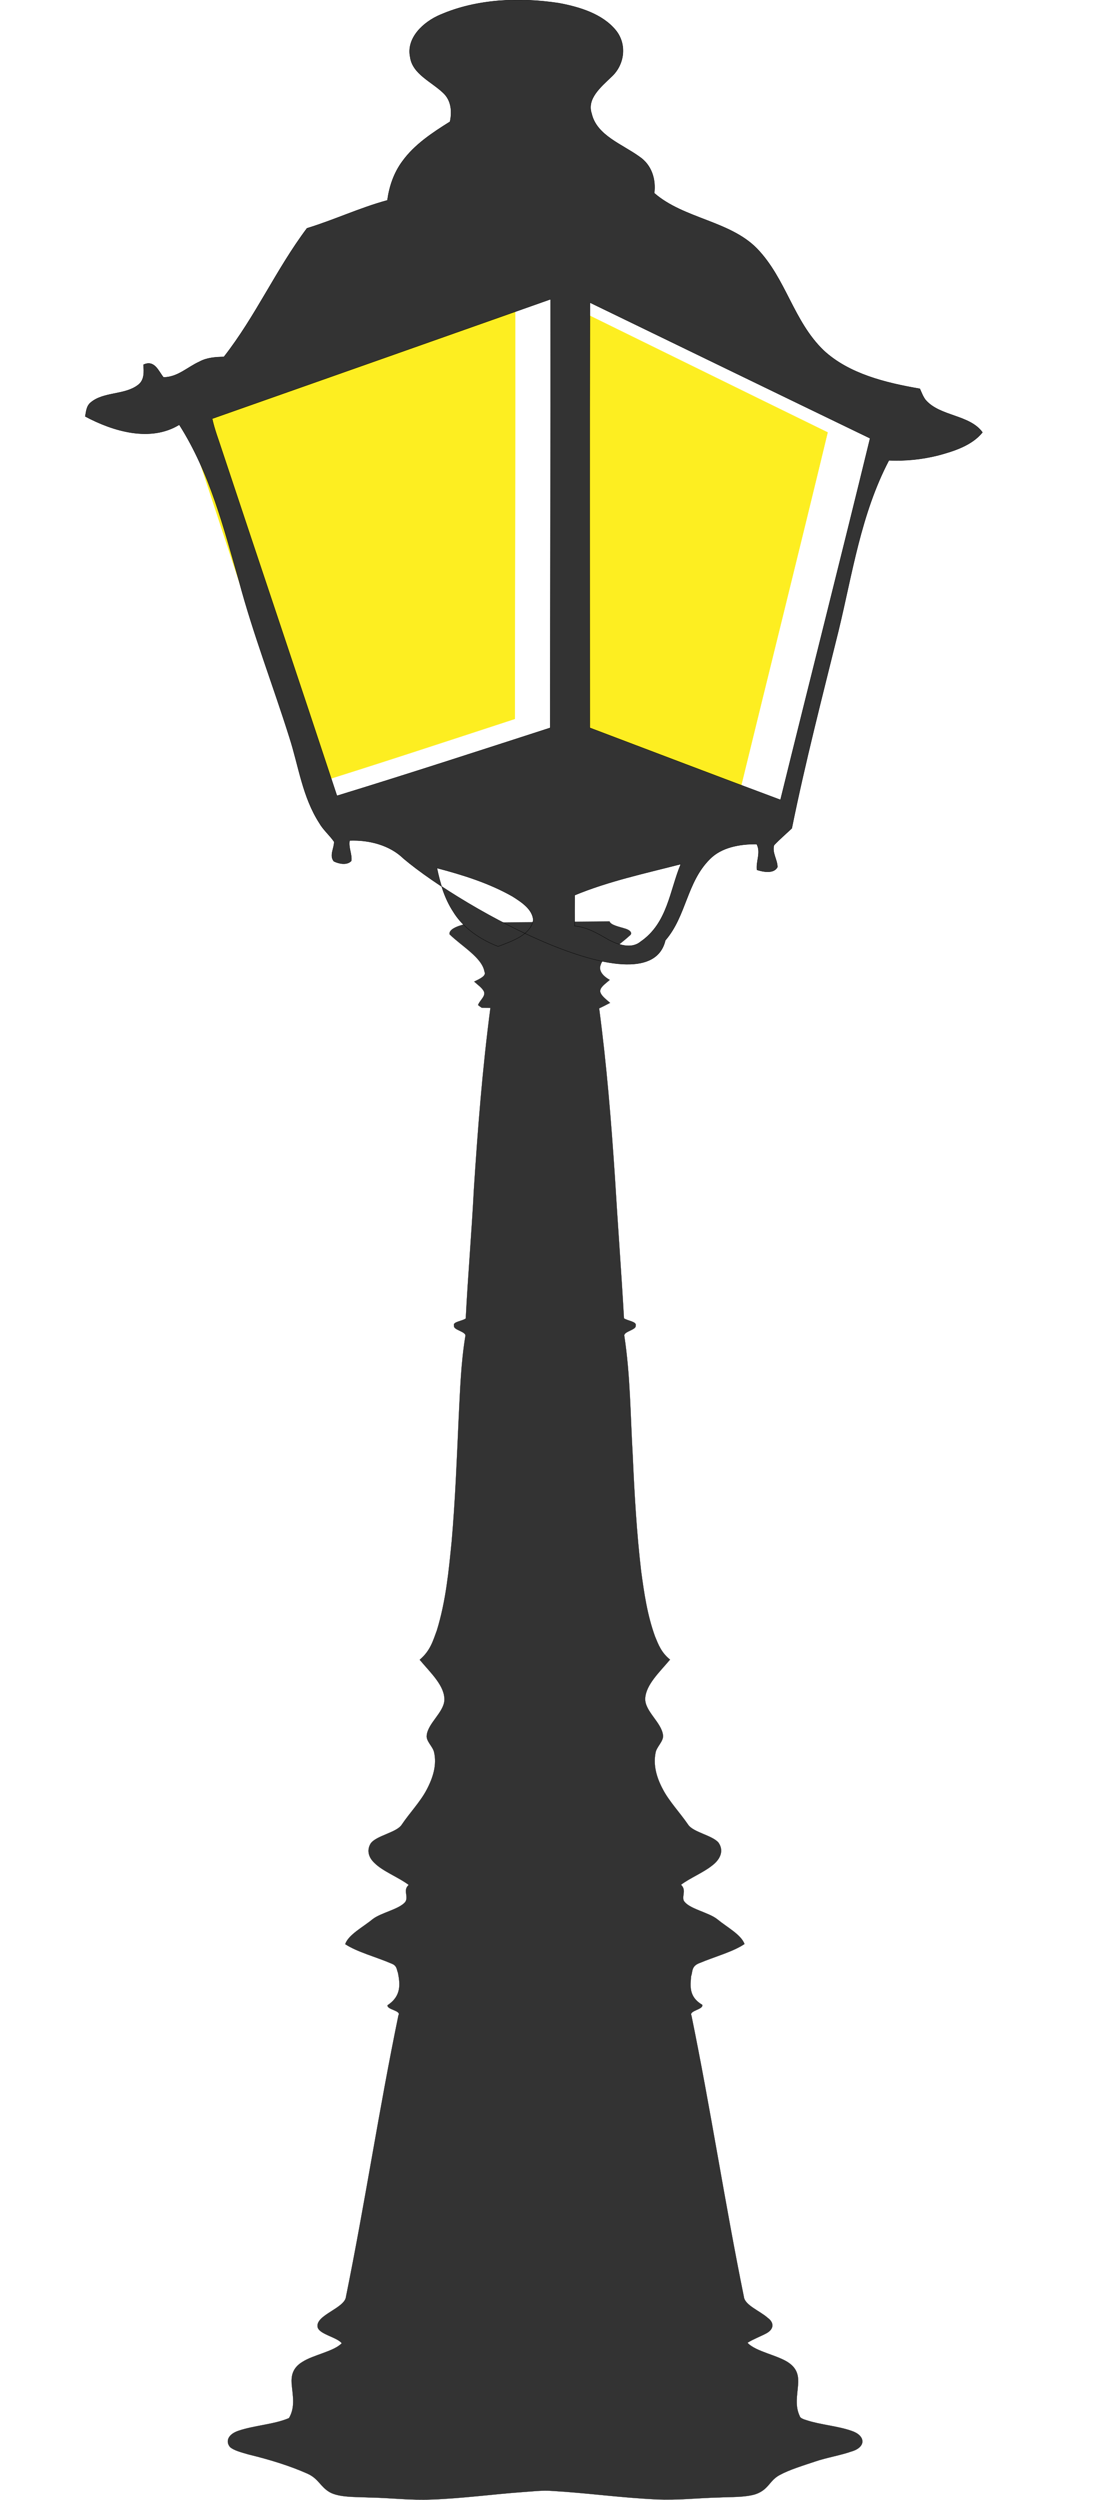 <?xml version="1.0" encoding="UTF-8" standalone="no"?>
<svg
   xmlns:dc="http://purl.org/dc/elements/1.1/"
   xmlns:cc="http://creativecommons.org/ns#"
   xmlns:rdf="http://www.w3.org/1999/02/22-rdf-syntax-ns#"
   xmlns:svg="http://www.w3.org/2000/svg"
   xmlns="http://www.w3.org/2000/svg"
   xmlns:sodipodi="http://sodipodi.sourceforge.net/DTD/sodipodi-0.dtd"
   xmlns:inkscape="http://www.inkscape.org/namespaces/inkscape"
   version="1.1"
   id="Layer_1"
   x="0px"
   y="0px"
   viewBox="341.925 -51.962 7 16"
   enable-background="new 341.925 -51.962 352.075 2105.486"
   xml:space="preserve"
   inkscape:version="0.91 r13725"
   sodipodi:docname="lamp4.svg"
   width="7"
   height="16"><defs
   id="defs14">
	
</defs><sodipodi:namedview
   pagecolor="#ffffff"
   bordercolor="#666666"
   borderopacity="1"
   objecttolerance="10"
   gridtolerance="10"
   guidetolerance="10"
   inkscape:pageopacity="0"
   inkscape:pageshadow="2"
   inkscape:window-width="1680"
   inkscape:window-height="988"
   id="namedview12"
   showgrid="true"
   fit-margin-top="0"
   fit-margin-left="0"
   fit-margin-right="0"
   fit-margin-bottom="0"
   inkscape:zoom="40.580247"
   inkscape:cx="-3.1405685"
   inkscape:cy="9.1823845"
   inkscape:window-x="-8"
   inkscape:window-y="-8"
   inkscape:window-maximized="1"
   inkscape:current-layer="Layer_1"><inkscape:grid
     type="xygrid"
     id="grid4147"
     originx="-1.087841e-006"
     originy="2.45169e-006" /></sodipodi:namedview>
<g
   id="_x23_ffffffff"
   transform="matrix(0.017,0,0,0.017,335.889,-68.325)">
</g>
<path
   style="fill:#333333;stroke:#000000;stroke-width:0.001"
   inkscape:connector-curvature="0"
   id="path5"
   d="m 345.828,-46.066 c 0.009,0.026 0.065,0.035 0.107,0.049 0.029,0.01 0.042,0.029 0.022,0.043 -0.067,0.062 -0.164,0.119 -0.186,0.189 -0.012,0.034 0.012,0.068 0.059,0.094 -0.027,0.024 -0.065,0.048 -0.061,0.076 0.006,0.026 0.037,0.048 0.063,0.071 -0.023,0.012 -0.046,0.024 -0.07,0.035 0.048,0.36 0.077,0.72 0.101,1.08 0.018,0.301 0.041,0.603 0.058,0.904 0.023,0.016 0.083,0.021 0.075,0.046 0.006,0.028 -0.076,0.037 -0.073,0.065 0.039,0.255 0.039,0.51 0.054,0.765 0.011,0.248 0.025,0.495 0.054,0.742 0.019,0.14 0.039,0.28 0.089,0.418 0.021,0.051 0.04,0.103 0.096,0.148 -0.067,0.08 -0.154,0.16 -0.159,0.248 -0.004,0.082 0.105,0.154 0.114,0.236 0.005,0.039 -0.043,0.075 -0.048,0.114 -0.015,0.077 0.006,0.155 0.046,0.23 0.04,0.078 0.11,0.151 0.162,0.227 0.031,0.05 0.155,0.069 0.195,0.116 0.035,0.049 0.016,0.105 -0.042,0.148 -0.055,0.044 -0.141,0.079 -0.198,0.122 0.035,0.032 0.007,0.067 0.017,0.1 0.029,0.054 0.159,0.075 0.216,0.121 0.062,0.051 0.152,0.098 0.174,0.158 -0.074,0.05 -0.191,0.081 -0.286,0.121 -0.056,0.02 -0.045,0.056 -0.056,0.085 -0.005,0.061 -0.016,0.132 0.071,0.183 0.011,0.03 -0.086,0.037 -0.069,0.068 0.123,0.6 0.214,1.201 0.336,1.801 0.006,0.054 0.103,0.09 0.153,0.135 0.04,0.029 0.042,0.07 -0.008,0.098 -0.039,0.021 -0.086,0.038 -0.122,0.061 0.054,0.059 0.202,0.08 0.271,0.133 0.054,0.041 0.056,0.09 0.053,0.136 -0.005,0.067 -0.021,0.135 0.011,0.201 0.002,0.012 0.024,0.02 0.044,0.026 0.088,0.029 0.201,0.037 0.288,0.068 0.09,0.03 0.095,0.104 -0.002,0.132 -0.072,0.025 -0.159,0.039 -0.232,0.064 -0.08,0.027 -0.164,0.052 -0.228,0.087 -0.066,0.036 -0.068,0.092 -0.153,0.122 -0.069,0.021 -0.155,0.017 -0.233,0.021 -0.135,0.003 -0.269,0.019 -0.404,0.012 -0.224,-0.01 -0.441,-0.041 -0.665,-0.054 -0.062,-0.005 -0.123,0.003 -0.184,0.007 -0.197,0.014 -0.389,0.041 -0.588,0.048 -0.135,0.006 -0.268,-0.011 -0.403,-0.013 -0.085,-0.004 -0.188,1.7e-4 -0.249,-0.033 -0.063,-0.036 -0.071,-0.087 -0.145,-0.12 -0.11,-0.049 -0.239,-0.089 -0.375,-0.122 -0.045,-0.013 -0.096,-0.026 -0.12,-0.048 -0.029,-0.035 -0.014,-0.081 0.055,-0.104 0.1,-0.034 0.232,-0.041 0.323,-0.081 0.042,-0.072 0.023,-0.147 0.017,-0.22 -0.003,-0.048 0.004,-0.1 0.068,-0.139 0.071,-0.046 0.202,-0.067 0.253,-0.12 -0.032,-0.04 -0.148,-0.058 -0.155,-0.105 -0.012,-0.076 0.175,-0.119 0.182,-0.193 0.122,-0.6 0.212,-1.201 0.336,-1.801 0.019,-0.03 -0.075,-0.036 -0.07,-0.064 0.091,-0.06 0.08,-0.138 0.067,-0.207 -0.009,-0.021 -0.005,-0.046 -0.042,-0.06 -0.097,-0.042 -0.218,-0.073 -0.296,-0.124 0.021,-0.061 0.113,-0.108 0.176,-0.16 0.055,-0.042 0.167,-0.062 0.208,-0.109 0.025,-0.036 -0.017,-0.076 0.023,-0.11 -0.065,-0.049 -0.166,-0.087 -0.219,-0.14 -0.041,-0.038 -0.05,-0.084 -0.025,-0.125 0.035,-0.051 0.169,-0.07 0.2,-0.122 0.05,-0.074 0.118,-0.145 0.158,-0.221 0.042,-0.079 0.067,-0.161 0.048,-0.242 -0.008,-0.036 -0.052,-0.07 -0.047,-0.107 0.008,-0.077 0.106,-0.145 0.113,-0.222 0.006,-0.093 -0.088,-0.178 -0.158,-0.262 0.069,-0.058 0.086,-0.124 0.11,-0.188 0.058,-0.189 0.076,-0.38 0.095,-0.571 0.023,-0.264 0.033,-0.529 0.045,-0.793 0.009,-0.174 0.014,-0.348 0.043,-0.522 0.002,-0.027 -0.08,-0.037 -0.073,-0.064 -0.011,-0.025 0.053,-0.029 0.075,-0.046 0.014,-0.275 0.038,-0.551 0.052,-0.826 0.025,-0.387 0.055,-0.775 0.106,-1.162 -0.019,-4.3e-4 -0.037,-8.6e-4 -0.056,-10e-4 -0.006,-0.004 -0.018,-0.012 -0.023,-0.017 0.009,-0.029 0.049,-0.055 0.038,-0.085 -0.01,-0.024 -0.04,-0.044 -0.063,-0.065 0.035,-0.017 0.08,-0.037 0.066,-0.063 -0.015,-0.09 -0.144,-0.162 -0.224,-0.24 -0.005,-0.04 0.08,-0.064 0.154,-0.074"
   sodipodi:nodetypes="cccccccccccccccccccccccccccccccccccccccccccccccccccccccccccccccccccccccccccccccccccccccccccc" />
<g
   id="_x23_fdee21ff"
   transform="matrix(0.019,0,0,0.017,335.28,-53.944)">
	<path
   d="m 411.84,271.94 c 37.19,-14.82 74.37,-29.66 111.54,-44.54 0.08,53.27 -0.1,106.55 -0.1,159.83 -23.4,8.55 -46.78,17.19 -70.31,25.35 -12.49,-42.89 -25.24,-85.71 -37.82,-128.57 -1.14,-4.01 -2.53,-7.96 -3.31,-12.07 z"
   id="path8"
   inkscape:connector-curvature="0"
   style="fill:#fdee21;stroke:#fdee21;stroke-width:0.094" />
	<path
   d="m 536.31,228.72 c 30.81,16.87 61.58,33.81 92.41,50.64 -9.7,44.98 -19.75,89.89 -29.55,134.84 -21.01,-8.85 -41.92,-17.93 -62.89,-26.88 0,-52.87 -0.05,-105.74 0.03,-158.6 z"
   id="path10"
   inkscape:connector-curvature="0"
   style="fill:#fdee21;stroke:#fdee21;stroke-width:0.094" />
</g>
<path
   d="m 344.746,-51.868 c 0.233,-0.101 0.505,-0.112 0.757,-0.074 0.136,0.025 0.28,0.07 0.365,0.173 0.074,0.09 0.058,0.223 -0.03,0.301 -0.066,0.064 -0.156,0.138 -0.124,0.233 0.032,0.14 0.194,0.195 0.306,0.276 0.08,0.054 0.106,0.147 0.095,0.233 0.188,0.164 0.484,0.177 0.658,0.355 0.187,0.194 0.232,0.464 0.427,0.652 0.161,0.149 0.394,0.207 0.616,0.245 0.011,0.024 0.02,0.05 0.037,0.072 0.092,0.106 0.281,0.093 0.364,0.207 -0.067,0.083 -0.181,0.12 -0.287,0.148 -0.101,0.025 -0.207,0.036 -0.312,0.031 -0.18,0.344 -0.234,0.723 -0.323,1.09 -0.104,0.421 -0.213,0.841 -0.299,1.265 -0.038,0.036 -0.078,0.07 -0.114,0.108 -0.014,0.048 0.022,0.093 0.022,0.14 -0.023,0.044 -0.09,0.031 -0.131,0.018 -0.007,-0.055 0.027,-0.112 -0.002,-0.165 -0.108,-8.6e-4 -0.225,0.02 -0.299,0.095 -0.15,0.148 -0.151,0.365 -0.286,0.521 -0.105,0.446 -1.284,-0.192 -1.677,-0.524 -0.087,-0.085 -0.219,-0.12 -0.345,-0.115 -0.009,0.044 0.016,0.086 0.011,0.13 -0.027,0.03 -0.08,0.019 -0.112,0.003 -0.03,-0.037 0.003,-0.084 0.002,-0.125 -0.029,-0.042 -0.07,-0.076 -0.095,-0.12 -0.108,-0.168 -0.132,-0.364 -0.191,-0.547 -0.105,-0.334 -0.233,-0.663 -0.323,-1.001 -0.098,-0.341 -0.186,-0.691 -0.383,-1.001 -0.186,0.114 -0.426,0.041 -0.602,-0.053 0.006,-0.031 0.007,-0.066 0.035,-0.089 0.083,-0.07 0.217,-0.046 0.303,-0.112 0.043,-0.032 0.038,-0.086 0.035,-0.13 0.071,-0.033 0.096,0.042 0.128,0.081 0.091,-3.4e-4 0.154,-0.066 0.23,-0.1 0.047,-0.026 0.103,-0.03 0.157,-0.031 0.204,-0.261 0.334,-0.559 0.532,-0.823 0.174,-0.053 0.338,-0.131 0.515,-0.179 0.012,-0.088 0.041,-0.176 0.097,-0.251 0.076,-0.105 0.19,-0.181 0.304,-0.252 0.014,-0.064 0.009,-0.137 -0.045,-0.186 -0.075,-0.071 -0.195,-0.12 -0.21,-0.227 -0.026,-0.121 0.081,-0.225 0.196,-0.273 m -1.464,2.587 c 0.015,0.07 0.042,0.138 0.064,0.207 0.244,0.735 0.492,1.47 0.735,2.206 0.457,-0.14 0.911,-0.288 1.366,-0.435 0,-0.914 0.003,-1.829 0.002,-2.743 -0.722,0.255 -1.444,0.51 -2.166,0.764 m 2.418,-0.742 c -0.002,0.907 -5.8e-4,1.814 -5.8e-4,2.721 0.407,0.154 0.813,0.309 1.221,0.461 0.19,-0.771 0.386,-1.542 0.574,-2.314 -0.599,-0.289 -1.196,-0.579 -1.795,-0.869 m -0.097,3.792 c -5.8e-4,0.066 -3.8e-4,0.132 -1.9e-4,0.198 0.083,0.008 0.151,0.05 0.219,0.089 0.059,0.031 0.144,0.061 0.203,0.012 0.174,-0.119 0.187,-0.328 0.258,-0.497 -0.229,0.059 -0.463,0.109 -0.68,0.199 m -0.882,-0.174 c 0.02,0.096 0.048,0.193 0.104,0.279 0.062,0.102 0.169,0.177 0.288,0.223 0.089,-0.034 0.208,-0.073 0.225,-0.169 -0.005,-0.069 -0.075,-0.115 -0.134,-0.152 -0.148,-0.084 -0.316,-0.137 -0.484,-0.181 z"
   id="path4145"
   inkscape:connector-curvature="0"
   style="fill:#333333;stroke:#000000;stroke-width:0.002"
   sodipodi:nodetypes="cccccccccccccccccccccccccccccccccccccccccccccccccccccccccccccccccccc" /></svg>